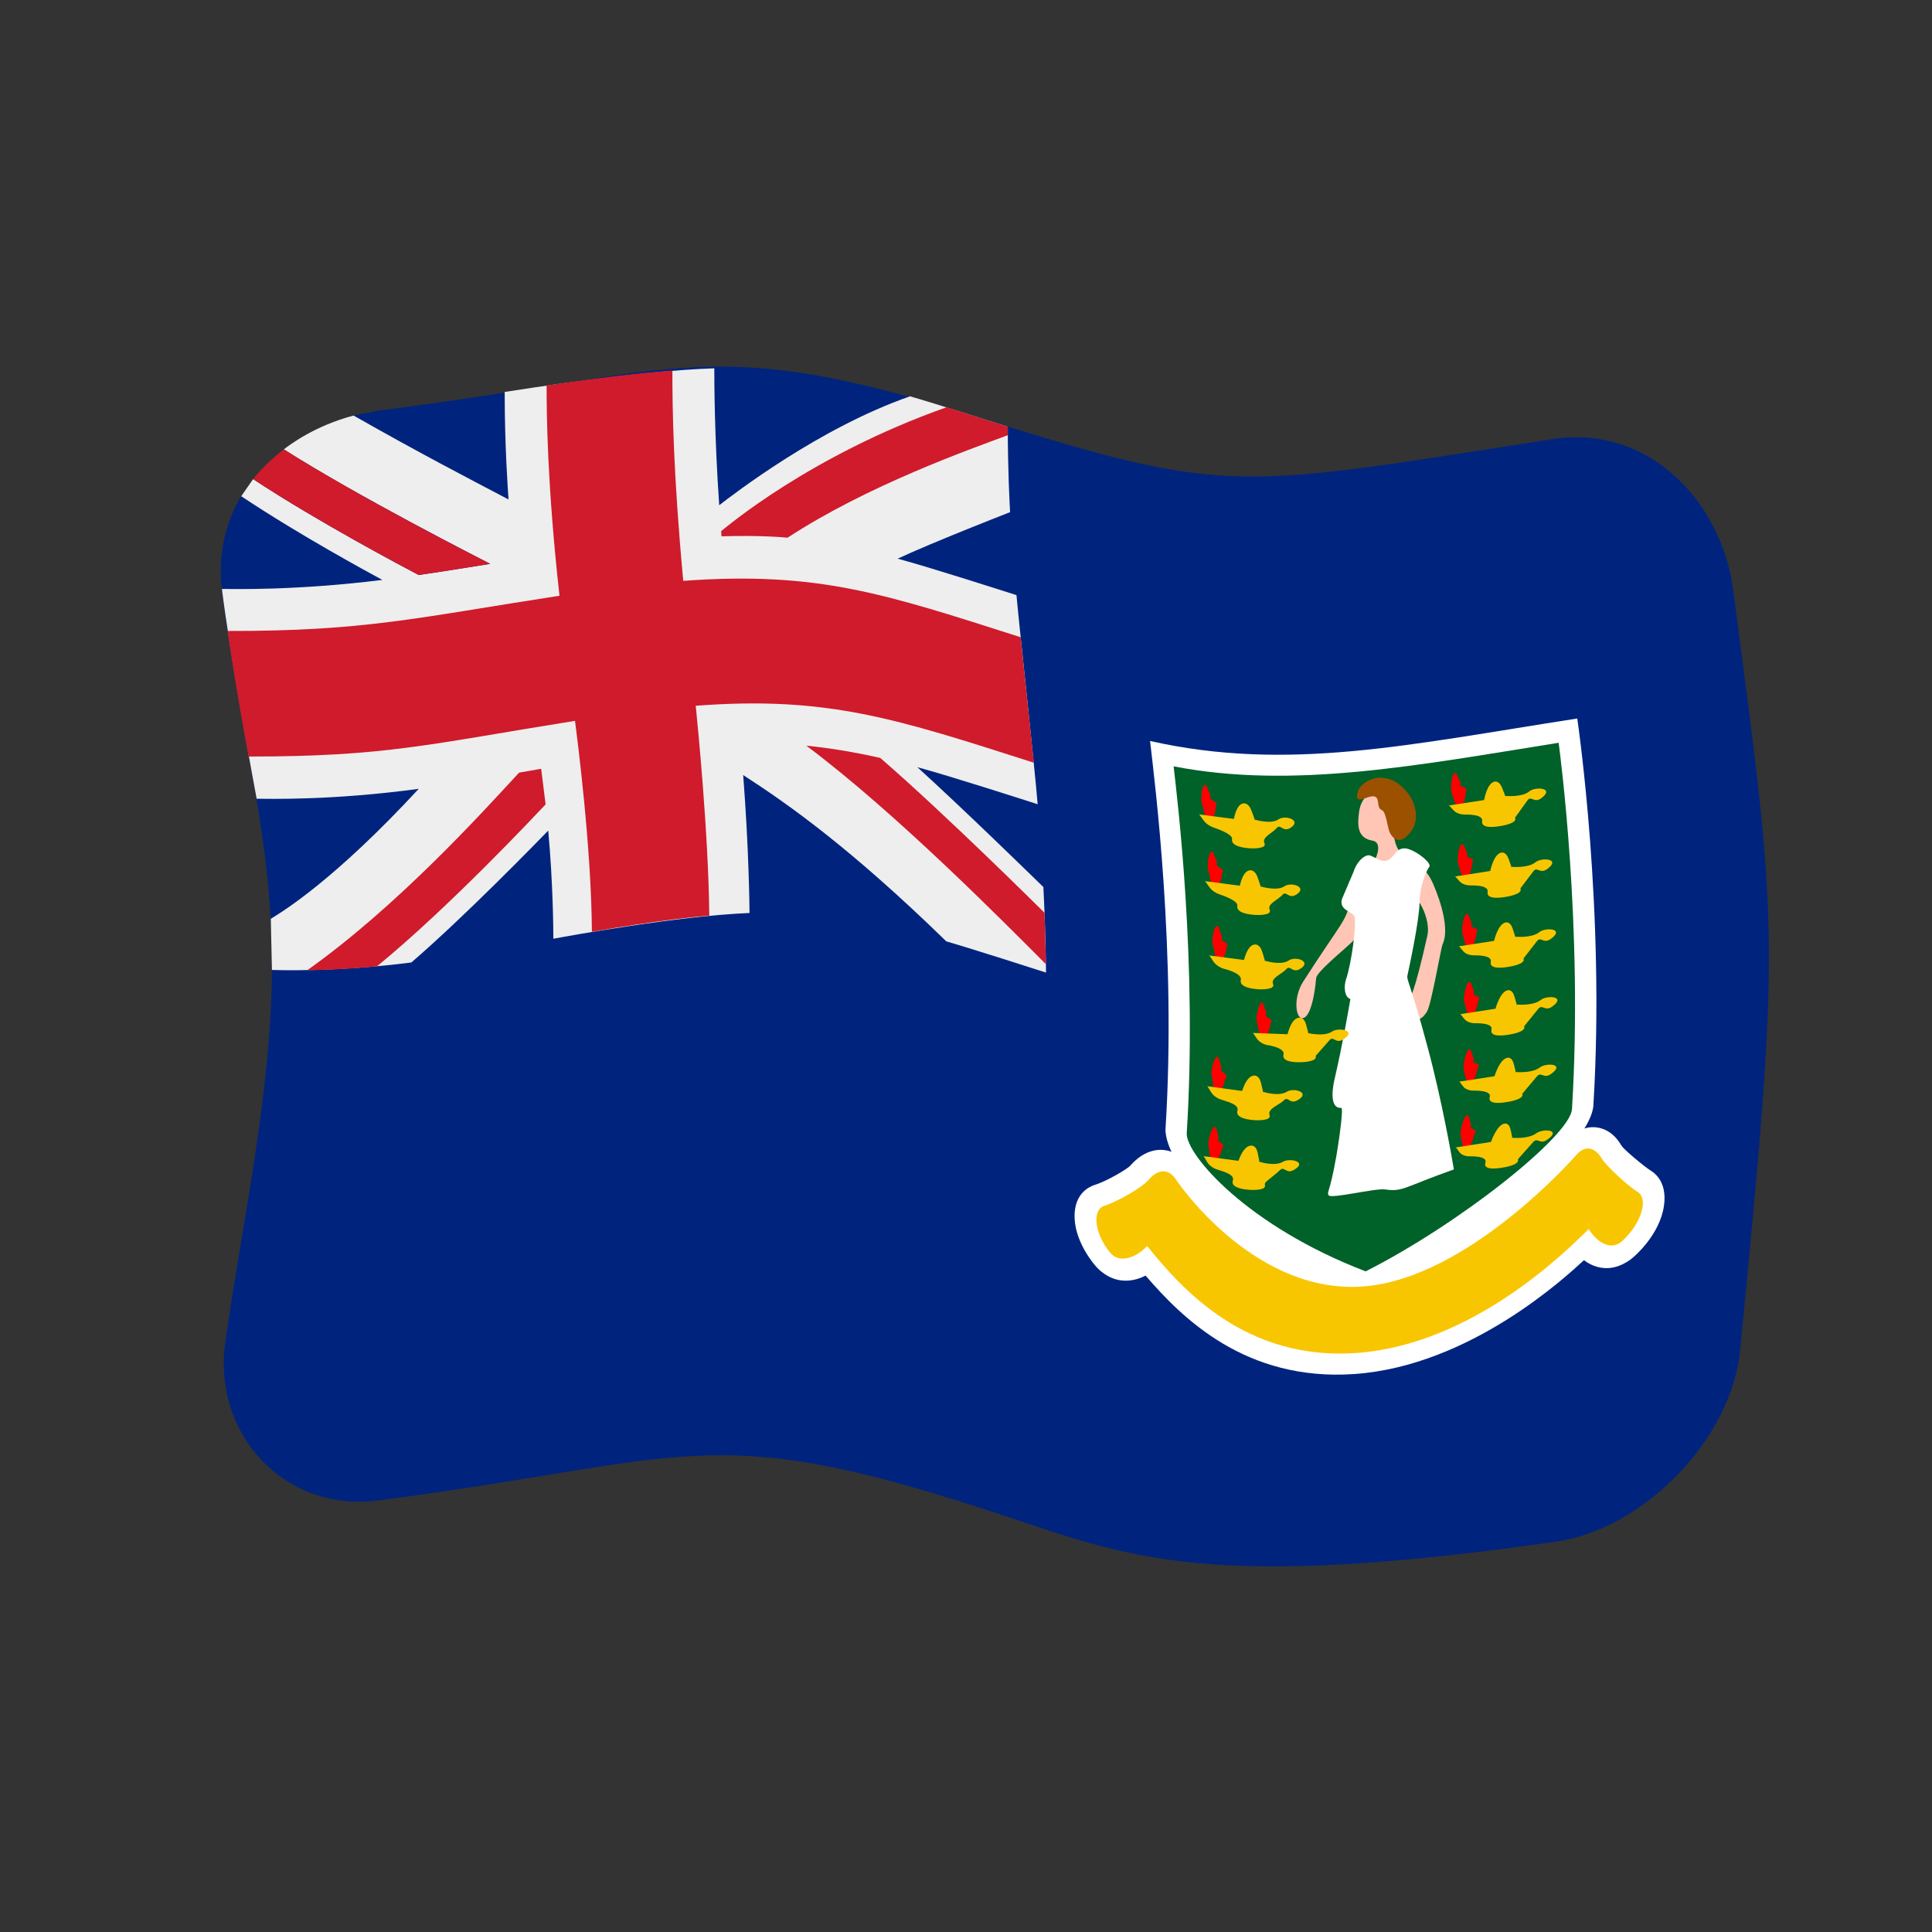 <?xml version="1.0" encoding="UTF-8" standalone="no"?>
<!DOCTYPE svg PUBLIC "-//W3C//DTD SVG 1.1//EN" "http://www.w3.org/Graphics/SVG/1.1/DTD/svg11.dtd">
<svg width="100%" height="100%" viewBox="0 0 512 512" version="1.1" xmlns="http://www.w3.org/2000/svg" xmlns:xlink="http://www.w3.org/1999/xlink" xml:space="preserve" xmlns:serif="http://www.serif.com/" style="fill-rule:evenodd;clip-rule:evenodd;stroke-linejoin:round;stroke-miterlimit:2;">
    <rect x="0" y="0" width="512" height="512" fill="#333333" stroke="none"/>
    <g transform="matrix(1.116,-4.03717e-17,4.03717e-17,1.116,-13.969,-19.111)">
        <g transform="matrix(11.111,-1.36955e-31,4.93038e-32,11.111,-2411.79,-2528.08)">
            <g>
                <g transform="matrix(0.896,3.24196e-17,-3.24196e-17,0.896,222.704,233.585)">
                    <path d="M32,5.435C24.446,6.606 24.298,6.804 18.359,4.935C11.85,2.887 11.375,3.817 4,4.757L3.396,4.874C3.396,5.014 3.394,5.712 3.451,6.629C1.954,6.798 0.935,6.798 0.716,6.798C0.338,7.429 0.158,8.22 0.255,9.01C0.711,12.739 1.442,14.73 1.448,17.925C1.455,20.985 0.727,24.164 0.333,26.993C0.033,29.147 1.724,31.049 4.002,30.751C11.374,29.786 11.848,28.83 18.359,30.934C21.72,32.019 23.309,32.985 32.068,31.737C34.174,31.437 36.262,29.289 36.469,27.17C37.446,17.169 37.37,17.149 36.301,9.019C36.029,6.947 34.301,5.078 32,5.435Z" style="fill:rgb(0,36,125);fill-rule:nonzero;"/>
                </g>
                <g transform="matrix(0.896,3.24196e-17,-3.24196e-17,0.896,222.704,233.585)">
                    <path d="M34.349,22.893C34.142,22.76 33.688,22.371 33.641,22.292C33.345,21.778 32.917,21.846 32.845,21.857L32.754,21.879C32.779,21.84 32.954,21.561 32.968,21.335C33.253,16.681 32.604,12.248 32.584,12.1C28.585,12.719 25.687,13.377 22.394,12.636C22.51,13.649 23.025,17.693 22.763,21.881C22.749,22.103 22.885,22.394 22.905,22.435L22.815,22.407C22.324,22.297 21.978,22.702 21.928,22.76C21.848,22.852 21.36,23.135 21.078,23.224C21.023,23.242 20.687,23.346 20.61,23.776C20.495,24.425 20.998,25.043 21.071,25.131C21.288,25.399 21.541,25.467 21.589,25.48C21.644,25.495 21.931,25.573 22.287,25.388C23.157,26.4 24.674,27.916 27.265,27.736C30.036,27.544 32.325,25.404 32.744,25.02C33.043,25.249 33.333,25.211 33.386,25.203C33.436,25.197 33.69,25.163 33.948,24.926C34.037,24.845 34.632,24.302 34.664,23.592C34.687,23.107 34.401,22.926 34.349,22.893Z" style="fill:white;fill-rule:nonzero;"/>
                </g>
                <g transform="matrix(0.896,3.24196e-17,-3.24196e-17,0.896,222.704,233.585)">
                    <path d="M27.536,25.287C24.701,24.202 23.238,22.489 23.269,21.989C23.524,17.911 23.044,14.023 22.956,13.241C25.788,13.791 28.749,13.221 32.14,12.679C32.168,12.906 32.726,17.048 32.458,21.416C32.419,22.062 29.726,24.183 27.536,25.287Z" style="fill:rgb(0,97,41);fill-rule:nonzero;"/>
                </g>
                <g transform="matrix(0.896,3.24196e-17,-3.24196e-17,0.896,222.704,233.585)">
                    <path d="M26.062,19.24C25.871,19.319 25.79,18.775 26.046,18.377C26.991,16.901 27.086,16.946 27.179,16.383C27.296,15.678 27.637,15.675 27.743,15.498C27.814,15.379 27.928,15.052 27.701,15.014C27.337,14.953 27.332,14.65 27.382,14.313C27.474,13.696 28.164,13.693 28.207,14.098C28.236,14.369 28.203,14.644 28.217,14.916C28.223,15.016 28.263,15.141 28.316,15.229C28.444,15.441 28.904,15.502 29.129,16.007C29.178,16.117 29.585,17.024 29.371,17.488C29.331,17.574 29.105,18.927 28.996,19.097C28.73,19.512 28.573,19.097 28.596,18.819C28.606,18.691 28.688,18.714 29.01,17.271C29.091,16.908 28.794,16.241 28.455,16.206C28.171,16.178 27.333,17.279 27.252,17.386C27.162,17.504 26.371,18.126 26.356,18.29C26.35,18.369 26.282,19.148 26.062,19.24Z" style="fill:rgb(255,198,181);fill-rule:nonzero;"/>
                </g>
                <g transform="matrix(0.896,3.24196e-17,-3.24196e-17,0.896,222.704,233.585)">
                    <path d="M29.641,22.855C28.407,23.294 28.431,23.392 27.998,23.333C27.758,23.301 26.714,23.562 26.655,23.474C26.594,23.384 26.717,23.394 26.9,22.138C26.909,22.078 27.009,21.385 26.955,21.388C26.632,21.41 26.777,20.781 26.789,20.728C26.991,19.858 27.146,18.947 27.172,18.791C27.022,18.742 27.016,18.477 27.067,18.327C27.206,17.918 27.32,16.999 27.271,16.832C27.234,16.705 26.885,16.674 26.974,16.399L27.244,15.765C27.331,15.492 27.532,15.332 27.641,15.367C27.767,15.408 27.953,15.571 28.099,15.46C28.255,15.341 28.27,15.206 28.457,15.197C28.657,15.187 29.133,15.542 29.054,15.639C28.984,15.725 28.826,16.1 28.822,16.486C28.818,16.921 28.566,18.078 28.536,18.215C28.506,18.354 28.584,18.332 29.011,19.927C29.364,21.234 29.6,22.619 29.641,22.855Z" style="fill:white;fill-rule:nonzero;"/>
                </g>
                <g transform="matrix(0.896,3.24196e-17,-3.24196e-17,0.896,222.704,233.585)">
                    <path d="M27.344,13.858C27.407,13.614 27.847,13.369 28.251,13.614C28.679,13.875 28.866,14.417 28.643,14.759C28.62,14.795 28.331,15.236 28.114,14.824C28.056,14.715 28.027,14.328 27.924,14.286C27.781,14.229 27.888,13.996 27.744,13.959C27.592,13.92 27.254,14.203 27.344,13.858Z" style="fill:rgb(156,81,0);fill-rule:nonzero;"/>
                </g>
                <g transform="matrix(0.896,3.24196e-17,-3.24196e-17,0.896,222.704,233.585)">
                    <path d="M23.74,13.705C23.631,13.584 23.6,14.045 23.625,14.106C23.679,14.243 23.686,14.513 23.833,14.497C23.958,14.483 23.96,14.191 23.972,14.168C24.024,14.062 23.775,14.064 23.84,13.95L23.74,13.705Z" style="fill:rgb(255,0,0);fill-rule:nonzero;"/>
                </g>
                <g transform="matrix(0.896,3.24196e-17,-3.24196e-17,0.896,222.704,233.585)">
                    <path d="M23.56,14.388L24.394,14.495C24.422,14.35 24.487,14.128 24.635,14.124C24.692,14.122 24.743,14.168 24.771,14.211C24.831,14.302 24.918,14.62 24.895,14.513C24.938,14.526 25.289,14.624 25.456,14.506C25.623,14.389 26.024,14.531 25.743,14.708C25.563,14.822 25.503,14.603 25.415,14.712C25.317,14.832 25.054,14.932 25.122,15.072C25.192,15.218 24.805,15.198 24.773,15.196C24.669,15.189 24.32,15.16 24.349,14.974C24.368,14.853 23.957,14.717 23.919,14.704C23.849,14.681 23.784,14.643 23.728,14.595C23.661,14.537 23.52,14.308 23.56,14.388Z" style="fill:rgb(248,198,0);fill-rule:nonzero;"/>
                </g>
                <g transform="matrix(0.896,3.24196e-17,-3.24196e-17,0.896,222.704,233.585)">
                    <path d="M23.9,15.3C23.793,15.178 23.751,15.636 23.774,15.698C23.825,15.835 23.827,16.105 23.972,16.089C24.098,16.075 24.107,15.79 24.121,15.763C24.177,15.658 23.927,15.657 23.995,15.545L23.9,15.3Z" style="fill:rgb(255,0,0);fill-rule:nonzero;"/>
                </g>
                <g transform="matrix(0.896,3.24196e-17,-3.24196e-17,0.896,222.704,233.585)">
                    <path d="M23.701,15.979L24.536,16.088C24.568,15.943 24.639,15.724 24.788,15.72C24.845,15.719 24.894,15.764 24.922,15.808C24.979,15.898 25.057,16.213 25.037,16.108C25.08,16.12 25.429,16.218 25.599,16.102C25.769,15.988 26.165,16.126 25.88,16.302C25.698,16.414 25.642,16.198 25.551,16.306C25.451,16.425 25.182,16.52 25.247,16.662C25.313,16.807 24.926,16.787 24.894,16.785C24.793,16.778 24.44,16.749 24.476,16.564C24.498,16.443 24.09,16.307 24.052,16.295C23.983,16.272 23.918,16.234 23.864,16.186C23.798,16.128 23.663,15.899 23.701,15.979Z" style="fill:rgb(248,198,0);fill-rule:nonzero;"/>
                </g>
                <g transform="matrix(0.896,3.24196e-17,-3.24196e-17,0.896,222.704,233.585)">
                    <path d="M24.025,17.068C23.921,16.946 23.862,17.406 23.884,17.469C23.93,17.605 23.926,17.876 24.07,17.86C24.197,17.846 24.213,17.563 24.231,17.532C24.29,17.428 24.04,17.425 24.111,17.314L24.025,17.068Z" style="fill:rgb(255,0,0);fill-rule:nonzero;"/>
                </g>
                <g transform="matrix(0.896,3.24196e-17,-3.24196e-17,0.896,222.704,233.585)">
                    <path d="M23.8,17.751L24.635,17.86C24.674,17.713 24.75,17.494 24.901,17.49C24.958,17.489 25.006,17.534 25.032,17.578C25.087,17.669 25.154,17.984 25.137,17.879C25.18,17.892 25.525,17.99 25.699,17.873C25.873,17.757 26.263,17.898 25.973,18.073C25.787,18.186 25.74,17.969 25.645,18.077C25.54,18.197 25.266,18.287 25.328,18.434C25.389,18.58 25.004,18.56 24.969,18.558C24.871,18.551 24.516,18.521 24.558,18.336C24.596,18.168 24.144,18.067 24.142,18.066C24.074,18.044 24.01,18.005 23.957,17.958C23.893,17.9 23.765,17.671 23.8,17.751Z" style="fill:rgb(248,198,0);fill-rule:nonzero;"/>
                </g>
                <g transform="matrix(0.896,3.24196e-17,-3.24196e-17,0.896,222.704,233.585)">
                    <path d="M25.092,18.896C24.992,18.782 24.917,19.246 24.937,19.311C24.978,19.442 24.973,19.714 25.108,19.687C25.236,19.661 25.258,19.383 25.281,19.343C25.341,19.237 25.097,19.249 25.17,19.135L25.092,18.896Z" style="fill:rgb(255,0,0);fill-rule:nonzero;"/>
                </g>
                <g transform="matrix(0.896,3.24196e-17,-3.24196e-17,0.896,222.704,233.585)">
                    <path d="M24.843,19.6L25.672,19.631C25.717,19.476 25.791,19.253 25.952,19.235C26.007,19.229 26.054,19.269 26.08,19.312C26.132,19.401 26.185,19.708 26.173,19.606C26.217,19.615 26.562,19.688 26.738,19.565C26.888,19.462 27.343,19.537 27.005,19.752C26.816,19.873 26.774,19.66 26.675,19.772C26.342,20.147 26.342,20.147 26.343,20.148C26.398,20.289 26.021,20.298 25.979,20.299C25.89,20.301 25.528,20.304 25.577,20.115C25.621,19.945 25.173,19.886 25.172,19.886C25.106,19.869 25.044,19.837 24.992,19.793C24.93,19.741 24.811,19.525 24.843,19.6Z" style="fill:rgb(248,198,0);fill-rule:nonzero;"/>
                </g>
                <g transform="matrix(0.896,3.24196e-17,-3.24196e-17,0.896,222.704,233.585)">
                    <path d="M24.03,20.192C23.932,20.068 23.842,20.526 23.86,20.592C23.897,20.727 23.88,20.997 24.02,20.981C24.149,20.969 24.183,20.691 24.206,20.656C24.271,20.554 24.022,20.546 24.1,20.437L24.03,20.192Z" style="fill:rgb(255,0,0);fill-rule:nonzero;"/>
                </g>
                <g transform="matrix(0.896,3.24196e-17,-3.24196e-17,0.896,222.704,233.585)">
                    <path d="M23.756,20.871L24.59,20.984C24.64,20.835 24.727,20.62 24.883,20.617C24.94,20.616 24.985,20.66 25.009,20.705C25.057,20.797 25.102,21.11 25.093,21.006C25.136,21.019 25.474,21.118 25.655,21.003C25.821,20.899 26.236,21.018 25.915,21.203C25.722,21.315 25.689,21.099 25.587,21.206C25.473,21.324 25.19,21.404 25.244,21.559C25.295,21.705 24.914,21.683 24.876,21.68C24.784,21.674 24.421,21.641 24.478,21.457C24.525,21.303 24.231,21.239 24.079,21.187C24.012,21.164 23.951,21.126 23.9,21.078C23.839,21.02 23.726,20.793 23.756,20.871Z" style="fill:rgb(248,198,0);fill-rule:nonzero;"/>
                </g>
                <g transform="matrix(0.896,3.24196e-17,-3.24196e-17,0.896,222.704,233.585)">
                    <path d="M23.972,21.864C23.878,21.739 23.769,22.194 23.784,22.261C23.815,22.395 23.792,22.663 23.929,22.648C24.059,22.636 24.102,22.364 24.129,22.325C24.199,22.225 23.95,22.215 24.032,22.108L23.972,21.864Z" style="fill:rgb(255,0,0);fill-rule:nonzero;"/>
                </g>
                <g transform="matrix(0.896,3.24196e-17,-3.24196e-17,0.896,222.704,233.585)">
                    <path d="M23.668,22.538L24.502,22.651C24.558,22.502 24.652,22.29 24.811,22.287C24.867,22.286 24.911,22.329 24.933,22.375C24.979,22.467 25.01,22.776 25.005,22.674C25.048,22.687 25.382,22.785 25.569,22.671C25.723,22.576 26.17,22.674 25.82,22.87C25.636,22.973 25.598,22.767 25.491,22.873C25.39,22.973 25.27,23.053 25.164,23.148C25.145,23.165 25.124,23.194 25.133,23.223C25.178,23.369 24.799,23.345 24.759,23.342C24.671,23.336 24.304,23.303 24.369,23.121C24.421,22.972 24.128,22.904 23.979,22.852C23.914,22.83 23.853,22.792 23.804,22.743C23.745,22.686 23.641,22.461 23.668,22.538Z" style="fill:rgb(248,198,0);fill-rule:nonzero;"/>
                </g>
                <g transform="matrix(0.896,3.24196e-17,-3.24196e-17,0.896,222.704,233.585)">
                    <path d="M29.989,21.575C29.892,21.478 29.782,21.953 29.8,22.023C29.831,22.141 29.834,22.404 29.947,22.358C30.079,22.307 30.107,22.052 30.149,21.982C30.214,21.872 29.973,21.919 30.051,21.797L29.989,21.575Z" style="fill:rgb(255,0,0);fill-rule:nonzero;"/>
                </g>
                <g transform="matrix(0.896,3.24196e-17,-3.24196e-17,0.896,222.704,233.585)">
                    <path d="M29.683,22.331L30.526,22.2C30.54,22.16 30.665,21.808 30.839,21.764C30.892,21.751 30.938,21.778 30.963,21.822C31.011,21.906 31.042,22.197 31.037,22.101C31.083,22.105 31.428,22.129 31.611,21.991C31.759,21.879 32.227,21.899 31.866,22.148C31.691,22.27 31.638,22.084 31.532,22.203C31.167,22.615 31.167,22.613 31.168,22.616C31.214,22.751 30.839,22.807 30.788,22.815C30.722,22.826 30.327,22.891 30.393,22.696C30.449,22.525 30.032,22.544 29.998,22.543C29.936,22.541 29.873,22.524 29.82,22.49C29.761,22.452 29.658,22.266 29.683,22.331Z" style="fill:rgb(248,198,0);fill-rule:nonzero;"/>
                </g>
                <g transform="matrix(0.896,3.24196e-17,-3.24196e-17,0.896,222.704,233.585)">
                    <path d="M30.045,20.005C29.944,19.908 29.852,20.385 29.873,20.454C29.908,20.574 29.918,20.838 30.034,20.791C30.165,20.74 30.184,20.481 30.222,20.414C30.283,20.302 30.041,20.351 30.116,20.228L30.045,20.005Z" style="fill:rgb(255,0,0);fill-rule:nonzero;"/>
                </g>
                <g transform="matrix(0.896,3.24196e-17,-3.24196e-17,0.896,222.704,233.585)">
                    <path d="M29.767,20.763L30.61,20.632C30.623,20.591 30.734,20.238 30.908,20.194C30.961,20.18 31.008,20.209 31.035,20.253C31.086,20.336 31.129,20.63 31.12,20.533C31.167,20.536 31.515,20.561 31.693,20.422C31.84,20.308 32.309,20.33 31.957,20.58C31.782,20.704 31.725,20.515 31.623,20.635C31.273,21.049 31.273,21.049 31.273,21.05C31.325,21.185 30.948,21.242 30.899,21.25C30.829,21.261 30.439,21.326 30.496,21.13C30.545,20.959 30.131,20.978 30.092,20.976C30.029,20.974 29.966,20.957 29.911,20.923C29.851,20.885 29.739,20.697 29.767,20.763Z" style="fill:rgb(248,198,0);fill-rule:nonzero;"/>
                </g>
                <g transform="matrix(0.896,3.24196e-17,-3.24196e-17,0.896,222.704,233.585)">
                    <path d="M30.042,18.394C29.937,18.297 29.863,18.776 29.886,18.844C29.926,18.964 29.943,19.23 30.06,19.182C30.19,19.13 30.201,18.868 30.235,18.803C30.294,18.691 30.051,18.741 30.122,18.617L30.042,18.394Z" style="fill:rgb(255,0,0);fill-rule:nonzero;"/>
                </g>
                <g transform="matrix(0.896,3.24196e-17,-3.24196e-17,0.896,222.704,233.585)">
                    <path d="M29.791,19.153L30.634,19.022C30.645,18.982 30.744,18.628 30.917,18.583C30.971,18.57 31.019,18.599 31.047,18.642C31.101,18.725 31.156,19.021 31.143,18.923C31.19,18.926 31.541,18.952 31.715,18.812C31.86,18.697 32.331,18.721 31.987,18.971C31.813,19.097 31.751,18.905 31.653,19.026C31.317,19.441 31.317,19.44 31.317,19.441C31.374,19.576 30.995,19.634 30.948,19.642C30.875,19.654 30.488,19.718 30.538,19.522C30.581,19.351 30.168,19.37 30.126,19.368C30.062,19.366 29.998,19.348 29.942,19.314C29.88,19.276 29.76,19.087 29.791,19.153Z" style="fill:rgb(248,198,0);fill-rule:nonzero;"/>
                </g>
                <g transform="matrix(0.896,3.24196e-17,-3.24196e-17,0.896,222.704,233.585)">
                    <path d="M29.984,16.775C29.875,16.678 29.816,17.158 29.842,17.225C29.886,17.345 29.909,17.612 30.028,17.563C30.157,17.512 30.161,17.246 30.191,17.184C30.246,17.071 30.003,17.123 30.071,16.998L29.984,16.775Z" style="fill:rgb(255,0,0);fill-rule:nonzero;"/>
                </g>
                <g transform="matrix(0.896,3.24196e-17,-3.24196e-17,0.896,222.704,233.585)">
                    <path d="M29.757,17.535L30.6,17.404C30.609,17.364 30.696,17.01 30.869,16.966C30.923,16.952 30.972,16.982 31.002,17.025C31.059,17.107 31.124,17.404 31.108,17.305C31.155,17.309 31.51,17.334 31.68,17.195C31.823,17.079 32.295,17.104 31.958,17.354C31.775,17.489 31.719,17.288 31.624,17.409C31.301,17.823 31.301,17.823 31.301,17.824C31.363,17.959 30.982,18.017 30.937,18.025C30.861,18.037 30.477,18.1 30.521,17.904C30.558,17.732 30.146,17.751 30.101,17.749C30.036,17.747 29.971,17.729 29.914,17.695C29.85,17.657 29.724,17.468 29.757,17.535Z" style="fill:rgb(248,198,0);fill-rule:nonzero;"/>
                </g>
                <g transform="matrix(0.896,3.24196e-17,-3.24196e-17,0.896,222.704,233.585)">
                    <path d="M29.869,15.11C29.757,15.014 29.714,15.492 29.741,15.558C29.79,15.679 29.818,15.944 29.939,15.895C30.066,15.844 30.063,15.577 30.091,15.518C30.143,15.404 29.9,15.457 29.964,15.332L29.869,15.11Z" style="fill:rgb(255,0,0);fill-rule:nonzero;"/>
                </g>
                <g transform="matrix(0.896,3.24196e-17,-3.24196e-17,0.896,222.704,233.585)">
                    <path d="M29.666,15.868L30.508,15.737C30.517,15.697 30.593,15.344 30.765,15.3C30.82,15.286 30.87,15.317 30.901,15.359C30.96,15.44 31.036,15.737 31.016,15.638C31.063,15.642 31.421,15.667 31.588,15.528C31.729,15.412 32.203,15.438 31.873,15.687C31.693,15.822 31.63,15.621 31.539,15.742C31.226,16.155 31.226,16.152 31.227,16.156C31.294,16.29 30.911,16.35 30.868,16.357C30.789,16.369 30.408,16.432 30.446,16.236C30.477,16.064 30.065,16.083 30.018,16.081C29.952,16.079 29.886,16.061 29.829,16.028C29.763,15.989 29.63,15.801 29.666,15.868Z" style="fill:rgb(248,198,0);fill-rule:nonzero;"/>
                </g>
                <g transform="matrix(0.896,3.24196e-17,-3.24196e-17,0.896,222.704,233.585)">
                    <path d="M29.7,13.415C29.585,13.319 29.556,13.799 29.585,13.864C29.638,13.986 29.672,14.254 29.795,14.203C29.921,14.152 29.911,13.881 29.935,13.824C29.984,13.71 29.741,13.764 29.802,13.638L29.7,13.415Z" style="fill:rgb(255,0,0);fill-rule:nonzero;"/>
                </g>
                <g transform="matrix(0.896,3.24196e-17,-3.24196e-17,0.896,222.704,233.585)">
                    <path d="M29.519,14.175L30.362,14.045C30.369,14.006 30.434,13.651 30.606,13.607C30.661,13.593 30.712,13.625 30.744,13.667C30.806,13.748 30.893,14.047 30.87,13.947C30.916,13.951 31.277,13.977 31.44,13.838C31.58,13.72 32.055,13.749 31.732,13.997C31.555,14.133 31.486,13.93 31.398,14.051C31.098,14.466 31.098,14.465 31.099,14.466C31.17,14.6 30.785,14.66 30.743,14.667C30.662,14.68 30.284,14.743 30.315,14.546C30.341,14.374 29.931,14.393 29.881,14.391C29.814,14.388 29.747,14.37 29.689,14.337C29.621,14.298 29.481,14.107 29.519,14.175ZM34.027,23.394C33.756,23.227 33.254,22.742 33.18,22.613C33.155,22.569 32.896,22.116 32.545,22.528C32.502,22.579 29.978,25.447 27.495,25.646C25.006,25.844 23.218,23.408 23.006,23.088C22.976,23.044 22.727,22.667 22.338,23.126C22.216,23.269 21.658,23.608 21.307,23.722C20.997,23.822 21.072,24.393 21.44,24.839C21.676,25.127 22.089,24.936 22.325,24.683C23.172,25.737 24.689,27.42 27.317,27.234C30.094,27.037 32.332,24.797 32.858,24.276C33.021,24.558 33.374,24.827 33.661,24.561C34.115,24.14 34.288,23.556 34.027,23.394Z" style="fill:rgb(248,198,0);fill-rule:nonzero;"/>
                </g>
                <g transform="matrix(0.896,3.24196e-17,-3.24196e-17,0.896,222.704,233.585)">
                    <path d="M19.912,18.16C19.866,13.285 19,9.376 19,5.141C11.806,2.837 11.647,3.783 4,4.757L3.396,4.874C3.396,5.014 3.394,5.712 3.451,6.629C1.954,6.798 0.935,6.798 0.716,6.798L0.602,7.003C0.528,7.148 0.124,7.941 0.255,9.01C0.717,12.789 1.468,14.816 1.448,18.098C5.841,18.143 7.652,17.208 11.988,16.792C15.05,16.498 17.294,17.318 19.912,18.16Z" style="fill:rgb(0,36,125);fill-rule:nonzero;"/>
                </g>
                <g transform="matrix(0.896,3.24196e-17,-3.24196e-17,0.896,222.704,233.585)">
                    <path d="M19,5.141C18.814,5.082 17.267,4.586 16.669,4.415C14.496,5.171 12.449,6.757 12.117,7.013C12,5.326 12,4.009 12,3.747C10.226,3.803 7.398,4.248 7,4.311C7,5.604 7.077,6.67 7.092,6.875C6.075,6.341 4.972,5.77 3.396,4.874C2.458,5.119 1.849,5.59 1.732,5.68C3.536,6.825 6.373,8.265 6.655,8.411C5.573,8.586 5.085,8.657 4.948,8.677C4.625,8.506 2.56,7.418 0.999,6.39L0.716,6.798C2.13,7.74 3.807,8.645 4.082,8.794C2.026,9.051 0.541,9.01 0.255,9.01C0.445,10.564 1.009,13.615 1.083,14.014C1.325,14.014 2.869,14.061 4.95,13.777C2.953,15.936 1.742,16.681 1.421,16.878L1.448,18.098C1.531,18.099 2.939,18.155 4.774,17.919C6.063,16.808 7.786,15.033 8.039,14.773C8.156,16.07 8.16,17.146 8.161,17.353C8.532,17.285 11.121,16.809 12.84,16.739C12.837,16.476 12.823,15.197 12.689,13.449C13.793,14.162 15.27,15.211 17.534,17.416C18.144,17.592 19.722,18.099 19.912,18.16C19.91,17.997 19.903,17.169 19.849,16.12C19.611,15.888 17.918,14.235 16.843,13.261C17.629,13.473 19.484,14.071 19.713,14.145C19.619,13.038 19.302,10.181 19.207,9.157C18.981,9.085 17.15,8.496 16.373,8.287C17.253,7.881 18.839,7.263 19.055,7.178C19.046,7.015 19,6.183 19,5.141Z" style="fill:rgb(238,238,238);fill-rule:nonzero;"/>
                </g>
                <g transform="matrix(0.896,3.24196e-17,-3.24196e-17,0.896,222.704,233.585)">
                    <path d="M11,3.801C10.759,3.819 9.761,3.893 8,4.157C8,4.826 8.012,6.514 8.307,9.172C4.881,9.699 3.684,10.017 0.388,10.012C0.423,10.253 0.574,11.299 0.892,13.007C4.163,13.009 5.176,12.716 8.677,12.156C8.729,12.556 9.069,15.171 9.08,17.187C10.701,16.904 11.655,16.821 11.88,16.801C11.861,14.822 11.597,12.196 11.557,11.796C14.707,11.557 16.349,12.108 19.621,13.154C19.579,12.73 19.317,10.276 19.306,10.161C16.083,9.131 14.474,8.581 11.259,8.817C11.019,6.227 11,4.709 11,3.801Z" style="fill:rgb(207,27,43);fill-rule:nonzero;"/>
                </g>
                <g transform="matrix(0.896,3.24196e-17,-3.24196e-17,0.896,222.704,233.585)">
                    <path d="M19,5.141L17.539,4.676C14.262,5.835 12.254,7.561 12.163,7.632L12.172,7.754C13.087,7.727 13.623,7.776 13.748,7.787C15.657,6.538 18.103,5.676 19,5.343L19,5.141ZM1.732,5.68C1.313,5.999 1.05,6.326 0.999,6.39C2.56,7.418 4.625,8.506 4.948,8.677C5.085,8.657 5.573,8.586 6.654,8.411C6.455,8.308 3.556,6.839 1.732,5.68ZM7.344,13.391C6.426,14.384 4.435,16.582 2.29,18.105C2.423,18.103 3.087,18.095 3.953,18.012C5.688,16.592 7.771,14.364 7.976,14.149L7.87,13.299L7.344,13.391ZM19.91,17.961L19.877,16.735C19.821,16.68 17.553,14.422 15.958,13.04C15.012,12.826 14.339,12.763 14.196,12.749C16.335,14.348 18.937,16.986 19.91,17.961Z" style="fill:rgb(207,27,43);fill-rule:nonzero;"/>
                </g>
            </g>
        </g>
    </g>
</svg>
